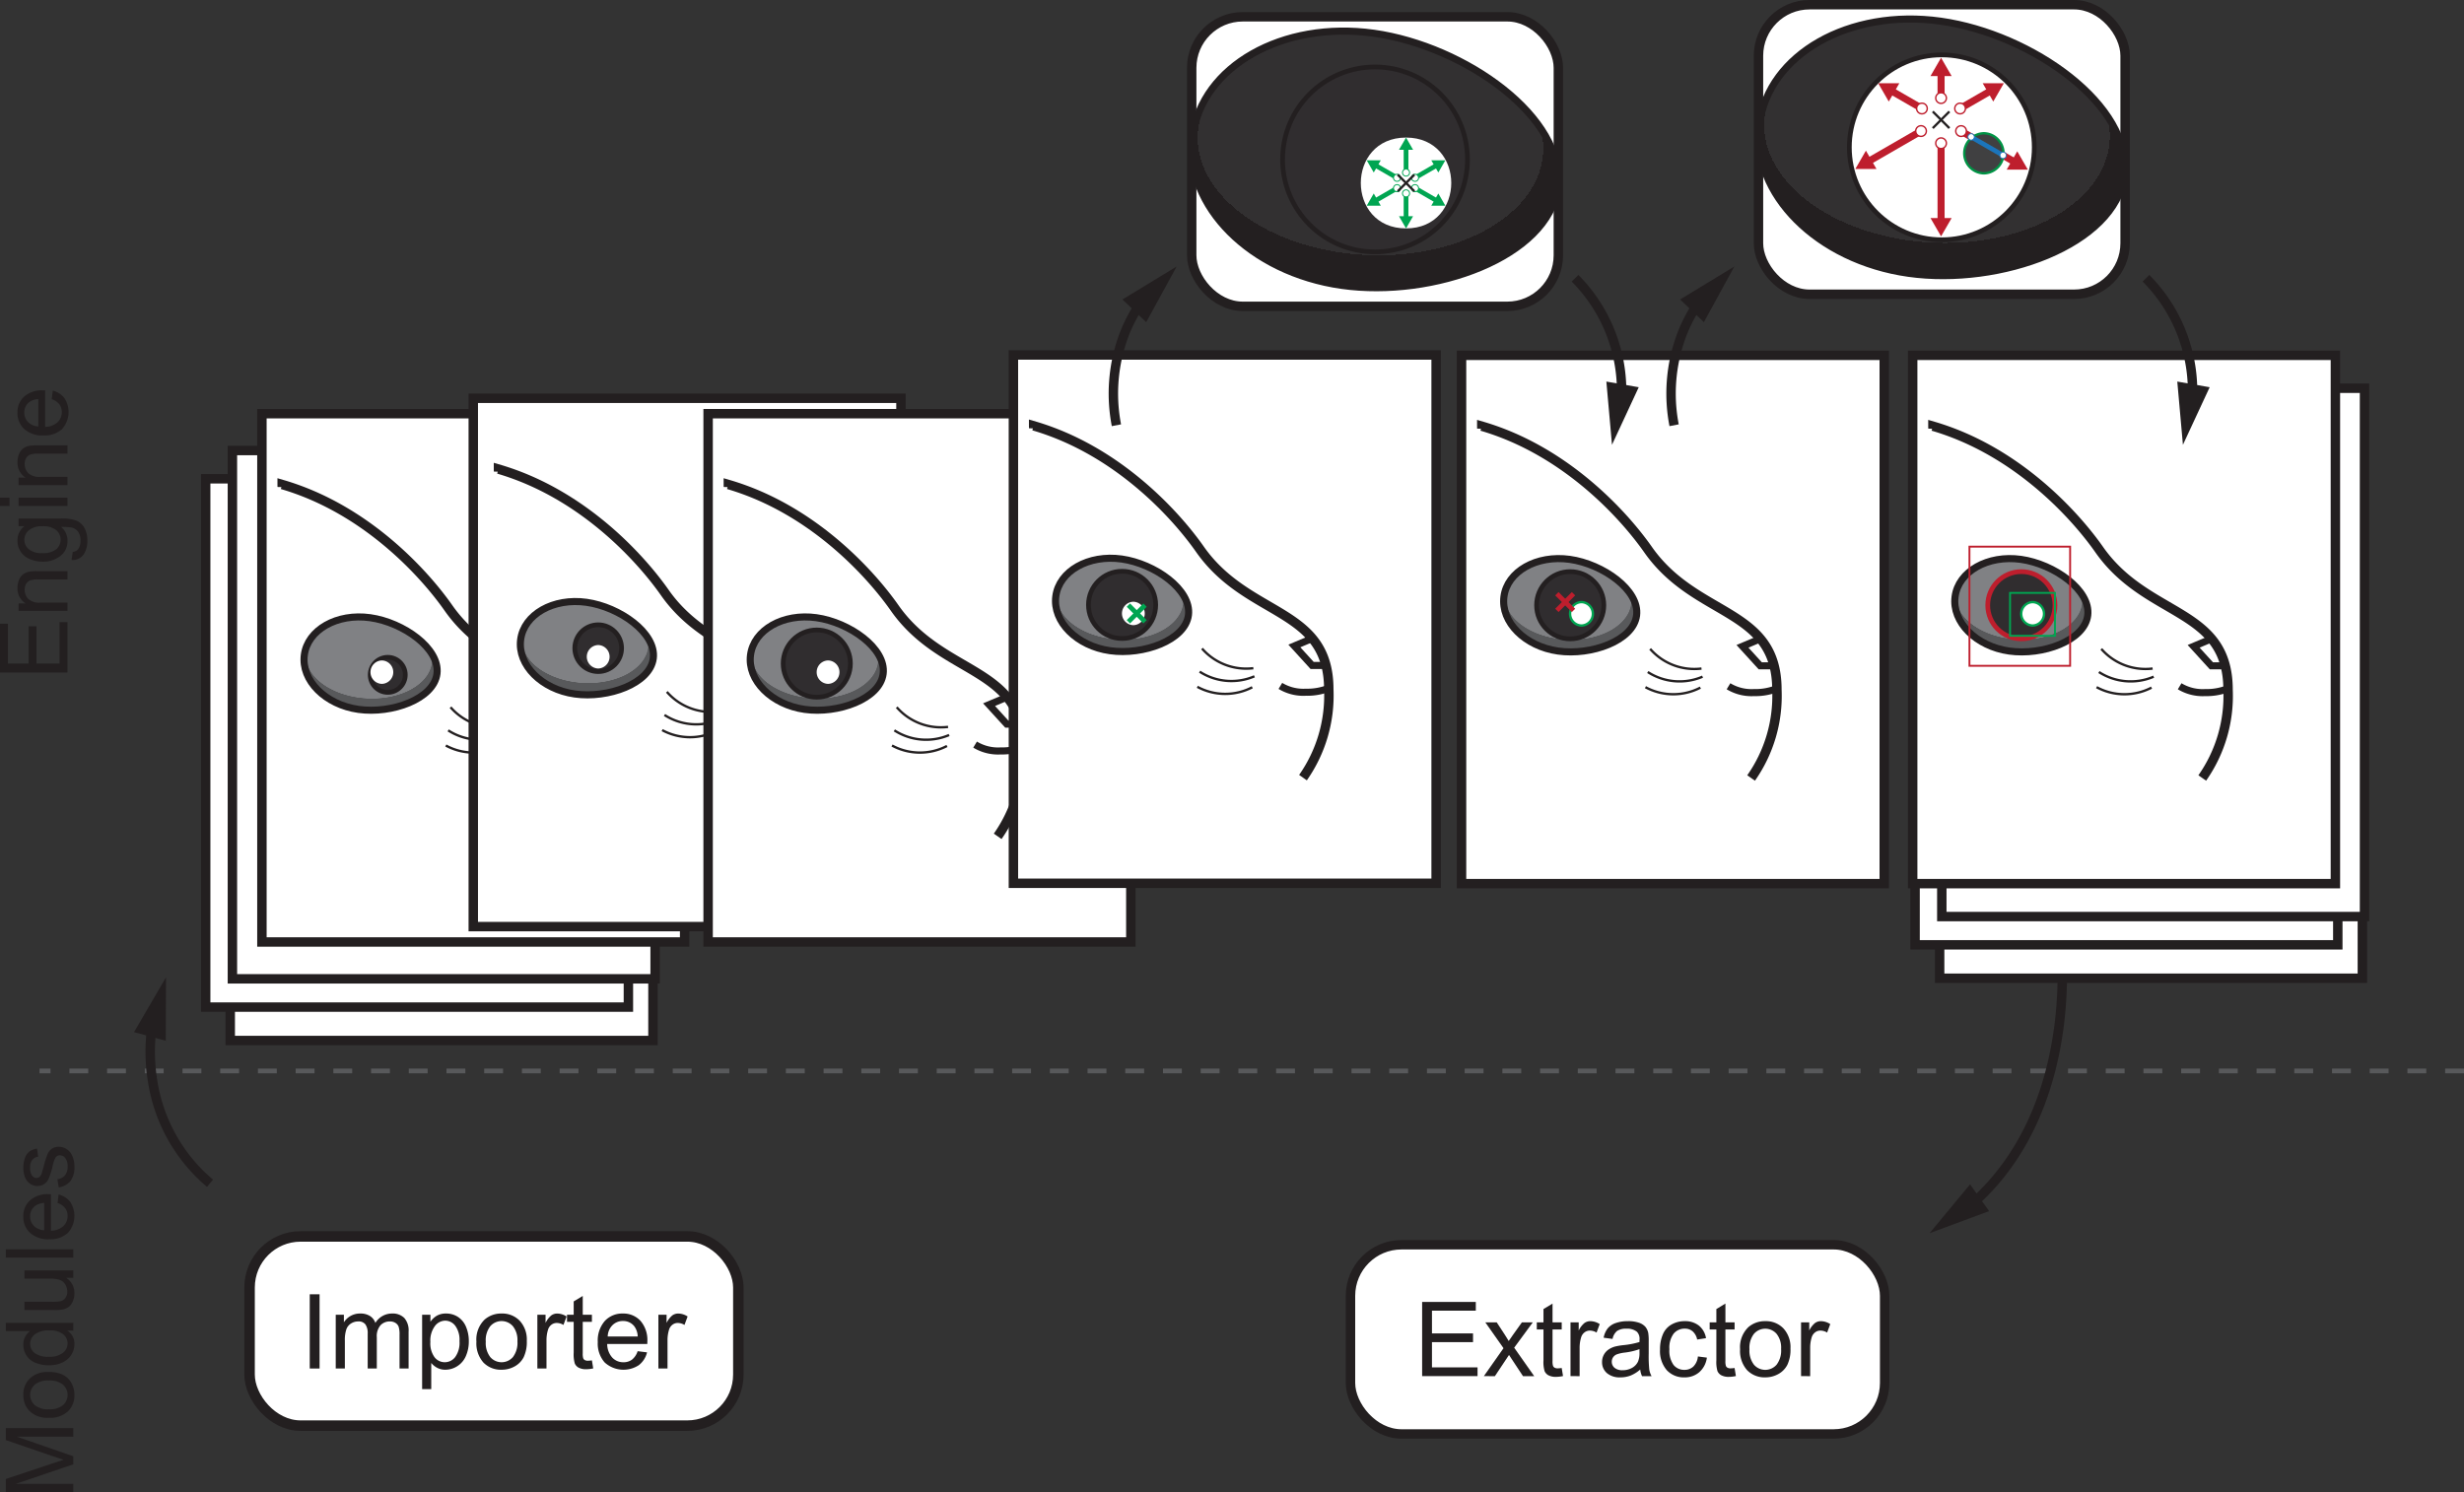 <svg xmlns="http://www.w3.org/2000/svg" xmlns:xlink="http://www.w3.org/1999/xlink" viewBox="0 0 261.36 158.327">
  <rect x="0" y="0" width="261.36" height="158.327" fill="#333333" stroke="none"/>
  <defs>
    <style>
      .cls-1, .cls-19, .cls-2, .cls-20, .cls-23, .cls-28, .cls-31, .cls-8, .cls-9 {
        fill: none;
      }

      .cls-1 {
        stroke: #58595b;
        stroke-dasharray: 2;
      }

      .cls-1, .cls-10, .cls-11, .cls-12, .cls-13, .cls-14, .cls-15, .cls-16, .cls-17, .cls-18, .cls-19, .cls-2, .cls-20, .cls-21, .cls-23, .cls-25, .cls-26, .cls-28, .cls-30, .cls-31, .cls-33, .cls-34, .cls-4, .cls-5, .cls-6, .cls-8, .cls-9 {
        stroke-miterlimit: 10;
      }

      .cls-1, .cls-13, .cls-16, .cls-18, .cls-23, .cls-26, .cls-31, .cls-6 {
        stroke-width: 0.5px;
      }

      .cls-10, .cls-11, .cls-12, .cls-14, .cls-17, .cls-2, .cls-21, .cls-25, .cls-26, .cls-33, .cls-34, .cls-4, .cls-5, .cls-6, .cls-8, .cls-9 {
        stroke: #231f20;
      }

      .cls-3 {
        fill: #231f20;
      }

      .cls-13, .cls-15, .cls-16, .cls-26, .cls-33, .cls-34, .cls-4, .cls-7 {
        fill: #fff;
      }

      .cls-10, .cls-11, .cls-12, .cls-14, .cls-17, .cls-21, .cls-25, .cls-28, .cls-5, .cls-8 {
        stroke-width: 0.75px;
      }

      .cls-5 {
        fill: url(#radial-gradient);
      }

      .cls-18, .cls-22, .cls-6 {
        fill: #302d2f;
      }

      .cls-15, .cls-30, .cls-33, .cls-9 {
        stroke-width: 0.25px;
      }

      .cls-10 {
        fill: url(#radial-gradient-2);
      }

      .cls-11 {
        fill: url(#radial-gradient-3);
      }

      .cls-12 {
        fill: url(#radial-gradient-4);
      }

      .cls-13, .cls-15, .cls-20, .cls-23 {
        stroke: #00a551;
      }

      .cls-14 {
        fill: url(#radial-gradient-5);
      }

      .cls-16, .cls-18, .cls-19, .cls-28 {
        stroke: #be1e2d;
      }

      .cls-17 {
        fill: url(#radial-gradient-6);
      }

      .cls-19, .cls-20 {
        stroke-width: 0.2px;
      }

      .cls-21 {
        fill: url(#radial-gradient-7);
      }

      .cls-24 {
        fill: #00a551;
      }

      .cls-25 {
        fill: url(#radial-gradient-8);
      }

      .cls-27, .cls-30 {
        fill: #404041;
      }

      .cls-29 {
        fill: #be1e2d;
      }

      .cls-30 {
        stroke: #009345;
      }

      .cls-31 {
        stroke: #1b75bb;
      }

      .cls-32 {
        fill: #1b75bb;
      }

      .cls-34 {
        stroke-width: 1.112px;
      }
    </style>
    <radialGradient id="radial-gradient" cx="39.154" cy="69.789" r="13.336" gradientTransform="matrix(-0.999, -0.053, 0.034, -0.647, 75.878, 116.982)" gradientUnits="userSpaceOnUse">
      <stop offset="0.5" stop-color="#808184"/>
      <stop offset="0.506" stop-color="#58595b"/>
    </radialGradient>
    <radialGradient id="radial-gradient-2" cx="62.1" cy="68.156" r="13.336" gradientTransform="matrix(-0.999, -0.053, 0.034, -0.647, 121.794, 115.5)" xlink:href="#radial-gradient"/>
    <radialGradient id="radial-gradient-3" cx="86.483" cy="69.789" r="13.336" gradientTransform="matrix(-0.999, -0.053, 0.034, -0.647, 170.47, 119.47)" xlink:href="#radial-gradient"/>
    <radialGradient id="radial-gradient-4" cx="118.865" cy="63.562" r="13.336" gradientTransform="matrix(-0.999, -0.053, 0.034, -0.647, 235.403, 110.917)" xlink:href="#radial-gradient"/>
    <radialGradient id="radial-gradient-5" cx="166.399" cy="63.6" r="13.336" gradientTransform="matrix(-0.999, -0.053, 0.034, -0.647, 330.403, 113.478)" xlink:href="#radial-gradient"/>
    <radialGradient id="radial-gradient-6" cx="214.252" cy="63.6" r="13.336" gradientTransform="matrix(-0.999, -0.053, 0.034, -0.647, 426.044, 115.994)" xlink:href="#radial-gradient"/>
    <radialGradient id="radial-gradient-7" cx="145.423" cy="15.243" r="36.673" gradientTransform="matrix(-0.999, -0.053, 0.034, -0.647, 290.127, 32.745)" gradientUnits="userSpaceOnUse">
      <stop offset="0.5" stop-color="#323031"/>
      <stop offset="0.5" stop-color="#231f20"/>
    </radialGradient>
    <radialGradient id="radial-gradient-8" cx="205.542" cy="13.962" r="36.673" gradientTransform="matrix(-0.999, -0.053, 0.034, -0.647, 410.324, 33.794)" xlink:href="#radial-gradient-7"/>
  </defs>
  <title>-1Asset 76</title>
  <g id="Layer_2" data-name="Layer 2">
    <g id="Layer_1-2" data-name="Layer 1">
      <line class="cls-1" x1="261.36" y1="113.614" x2="4.189" y2="113.614"/>
      <g>
        <path class="cls-2" d="M22.277,125.527a17.701,17.701,0,0,1-6.078-10.769,19.311,19.311,0,0,1-.063-5.98"/>
        <polygon class="cls-3" points="17.583 110.409 17.608 103.675 14.219 109.494 17.583 110.409"/>
      </g>
      <g>
        <path class="cls-2" d="M218.636,100.223c.199,2.544.954,15.001-6.416,24.3a24.329,24.329,0,0,1-3.158,3.303"/>
        <polygon class="cls-3" points="208.969 125.64 204.671 130.824 210.986 128.484 208.969 125.64"/>
      </g>
      <g>
        <rect class="cls-4" x="24.423" y="54.336" width="44.838" height="56.047"/>
        <rect class="cls-4" x="21.817" y="50.792" width="44.838" height="56.047"/>
        <rect class="cls-4" x="24.652" y="47.793" width="44.838" height="56.047"/>
      </g>
      <g>
        <rect class="cls-4" x="205.741" y="47.73" width="44.838" height="56.047"/>
        <rect class="cls-4" x="203.135" y="44.186" width="44.838" height="56.047"/>
        <rect class="cls-4" x="205.97" y="41.187" width="44.838" height="56.047"/>
      </g>
      <g>
        <rect class="cls-4" x="27.782" y="43.885" width="44.838" height="56.047"/>
        <g>
          <g>
            <path class="cls-5" d="M46.35,71.477c-.342,2.686-4.805,4.274-8.322,3.779S31.937,72.182,32.279,69.496s3.47-4.462,6.986-3.967S46.691,68.791,46.35,71.477Z"/>
            <circle class="cls-6" cx="41.13" cy="71.59" r="1.859"/>
            <path class="cls-7" d="M40.506,70.062a1.244,1.244,0,0,0,0,2.487A1.244,1.244,0,0,0,40.506,70.062Z"/>
          </g>
          <path class="cls-2" d="M58.497,88.722a15.139,15.139,0,0,0,2.737-9.352c0-8.744-8.566-7.59-13.673-14.883-2.331-3.329-8.493-10.417-17.633-13.089 0.0.093.007.182.004.277"/>
          <polyline class="cls-8" points="59.467 73.96 57.582 74.755 59.467 76.821 60.963 76.821"/>
          <path class="cls-8" d="M61.411,79.166a6.247,6.247,0,0,1-2.618.496,4.696,4.696,0,0,1-2.692-.672"/>
          <g>
            <path class="cls-9" d="M53.347,77.976a6.215,6.215,0,0,1-5.809-.494"/>
            <path class="cls-9" d="M53.118,79.136a6.215,6.215,0,0,1-5.829-.048"/>
            <path class="cls-9" d="M53.234,77.112a6.215,6.215,0,0,1-5.444-2.084"/>
          </g>
        </g>
      </g>
      <g>
        <rect class="cls-4" x="50.201" y="42.252" width="45.365" height="56.047"/>
        <g>
          <g>
            <path class="cls-10" d="M69.296,69.844c-.342,2.686-4.805,4.274-8.322,3.779s-6.091-3.074-5.749-5.76,3.47-4.462,6.986-3.967S69.637,67.158,69.296,69.844Z"/>
            <circle class="cls-6" cx="63.451" cy="68.763" r="2.481"/>
            <path class="cls-7" d="M63.451,68.429a1.244,1.244,0,0,0,0,2.487A1.244,1.244,0,0,0,63.451,68.429Z"/>
          </g>
          <path class="cls-2" d="M81.443,87.089a15.139,15.139,0,0,0,2.737-9.352c0-8.744-8.566-7.59-13.673-14.883C68.177,59.526,62.015,52.438,52.875,49.765c0.0.093.007.182.004.277"/>
          <polyline class="cls-8" points="82.413 72.328 80.528 73.122 82.413 75.188 83.909 75.188"/>
          <path class="cls-8" d="M84.357,77.534a6.247,6.247,0,0,1-2.618.496,4.696,4.696,0,0,1-2.692-.672"/>
          <g>
            <path class="cls-9" d="M76.293,76.343a6.215,6.215,0,0,1-5.809-.494"/>
            <path class="cls-9" d="M76.064,77.503a6.215,6.215,0,0,1-5.829-.048"/>
            <path class="cls-9" d="M76.179,75.479A6.215,6.215,0,0,1,70.735,73.395"/>
          </g>
        </g>
      </g>
      <g>
        <rect class="cls-4" x="75.111" y="43.885" width="44.838" height="56.047"/>
        <g>
          <g>
            <path class="cls-11" d="M93.678,71.477c-.342,2.686-4.805,4.274-8.322,3.779S79.266,72.182,79.608,69.496s3.47-4.462,6.986-3.967S94.02,68.791,93.678,71.477Z"/>
            <circle class="cls-6" cx="86.638" cy="70.396" r="3.566"/>
            <path class="cls-7" d="M87.834,70.062a1.244,1.244,0,0,0,0,2.487A1.244,1.244,0,0,0,87.834,70.062Z"/>
          </g>
          <path class="cls-2" d="M105.826,88.722a15.139,15.139,0,0,0,2.737-9.352c0-8.744-8.566-7.59-13.673-14.883-2.331-3.329-8.493-10.417-17.633-13.089 0.0.093.007.182.004.277"/>
          <polyline class="cls-8" points="106.796 73.96 104.911 74.755 106.796 76.821 108.292 76.821"/>
          <path class="cls-8" d="M108.739,79.166a6.247,6.247,0,0,1-2.618.496,4.696,4.696,0,0,1-2.692-.672"/>
          <g>
            <path class="cls-9" d="M100.675,77.976a6.215,6.215,0,0,1-5.809-.494"/>
            <path class="cls-9" d="M100.447,79.136a6.215,6.215,0,0,1-5.829-.048"/>
            <path class="cls-9" d="M100.562,77.112a6.215,6.215,0,0,1-5.444-2.084"/>
          </g>
        </g>
      </g>
      <g>
        <rect class="cls-4" x="107.494" y="37.657" width="44.838" height="56.047"/>
        <g>
          <g>
            <g>
              <path class="cls-12" d="M126.061,65.25c-.342,2.686-4.805,4.274-8.322,3.779s-6.091-3.074-5.749-5.76,3.47-4.462,6.986-3.967S126.403,62.564,126.061,65.25Z"/>
              <circle class="cls-6" cx="119.021" cy="64.169" r="3.566"/>
              <path class="cls-7" d="M120.217,63.835a1.244,1.244,0,0,0,0,2.487A1.244,1.244,0,0,0,120.217,63.835Z"/>
            </g>
            <path class="cls-2" d="M138.209,82.495a15.139,15.139,0,0,0,2.737-9.352c0-8.744-8.566-7.59-13.673-14.883-2.331-3.329-8.493-10.417-17.633-13.089 0.0.093.007.182.004.277"/>
            <polyline class="cls-8" points="139.178 67.733 137.294 68.528 139.178 70.594 140.675 70.594"/>
            <path class="cls-8" d="M141.122,72.939a6.247,6.247,0,0,1-2.618.496,4.696,4.696,0,0,1-2.692-.672"/>
            <g>
              <path class="cls-9" d="M133.058,71.748a6.215,6.215,0,0,1-5.809-.494"/>
              <path class="cls-9" d="M132.83,72.909a6.215,6.215,0,0,1-5.829-.048"/>
              <path class="cls-9" d="M132.945,70.885a6.215,6.215,0,0,1-5.444-2.084"/>
            </g>
          </g>
          <g>
            <line class="cls-13" x1="119.69" y1="64.195" x2="121.455" y2="65.961"/>
            <line class="cls-13" x1="121.455" y1="64.195" x2="119.69" y2="65.961"/>
          </g>
        </g>
      </g>
      <g>
        <rect class="cls-4" x="155.027" y="37.695" width="44.838" height="56.047"/>
        <g>
          <g>
            <path class="cls-14" d="M173.595,65.288c-.342,2.686-4.805,4.274-8.322,3.779s-6.091-3.074-5.749-5.76,3.47-4.462,6.986-3.967S173.936,62.602,173.595,65.288Z"/>
            <circle class="cls-6" cx="166.554" cy="64.207" r="3.566"/>
            <path class="cls-15" d="M167.75,63.873a1.244,1.244,0,0,0,0,2.487A1.244,1.244,0,0,0,167.75,63.873Z"/>
          </g>
          <path class="cls-2" d="M185.742,82.533a15.139,15.139,0,0,0,2.737-9.352c0-8.744-8.566-7.59-13.673-14.883-2.331-3.329-8.493-10.417-17.633-13.089 0.0.093.007.182.004.277"/>
          <polyline class="cls-8" points="186.712 67.771 184.827 68.566 186.712 70.632 188.208 70.632"/>
          <path class="cls-8" d="M188.656,72.977a6.247,6.247,0,0,1-2.618.496,4.696,4.696,0,0,1-2.692-.672"/>
          <g>
            <path class="cls-9" d="M180.592,71.787a6.215,6.215,0,0,1-5.809-.494"/>
            <path class="cls-9" d="M180.363,72.947a6.215,6.215,0,0,1-5.829-.048"/>
            <path class="cls-9" d="M180.479,70.923a6.215,6.215,0,0,1-5.444-2.084"/>
          </g>
        </g>
        <g>
          <line class="cls-16" x1="165.14" y1="62.988" x2="166.905" y2="64.754"/>
          <line class="cls-16" x1="166.905" y1="62.988" x2="165.14" y2="64.754"/>
        </g>
      </g>
      <g>
        <rect class="cls-4" x="202.881" y="37.695" width="44.838" height="56.047"/>
        <g>
          <g>
            <path class="cls-17" d="M221.448,65.288c-.342,2.686-4.805,4.274-8.322,3.779s-6.091-3.074-5.749-5.76,3.47-4.462,6.986-3.967S221.79,62.602,221.448,65.288Z"/>
            <circle class="cls-18" cx="214.408" cy="64.207" r="3.566"/>
            <path class="cls-15" d="M215.604,63.873a1.244,1.244,0,0,0,0,2.487A1.244,1.244,0,0,0,215.604,63.873Z"/>
          </g>
          <path class="cls-2" d="M233.596,82.533a15.139,15.139,0,0,0,2.737-9.352c0-8.744-8.566-7.59-13.673-14.883-2.331-3.329-8.493-10.417-17.633-13.089 0.0.093.007.182.004.277"/>
          <polyline class="cls-8" points="234.565 67.771 232.681 68.566 234.565 70.632 236.062 70.632"/>
          <path class="cls-8" d="M236.509,72.977a6.247,6.247,0,0,1-2.618.496,4.696,4.696,0,0,1-2.692-.672"/>
          <g>
            <path class="cls-9" d="M228.445,71.787a6.215,6.215,0,0,1-5.809-.494"/>
            <path class="cls-9" d="M228.217,72.947a6.215,6.215,0,0,1-5.829-.048"/>
            <path class="cls-9" d="M228.332,70.923a6.215,6.215,0,0,1-5.444-2.084"/>
          </g>
          <rect class="cls-19" x="208.903" y="57.992" width="10.678" height="12.64"/>
          <rect class="cls-20" x="213.209" y="62.897" width="4.765" height="4.554"/>
        </g>
      </g>
      <rect class="cls-4" x="126.406" y="1.781" width="38.891" height="30.716" rx="5.413"/>
      <path class="cls-21" d="M165.212,19.885c-.939,7.387-13.213,11.753-22.884,10.391S125.578,21.822,126.517,14.435,136.058,2.165,145.73,3.527,166.151,12.498,165.212,19.885Z"/>
      <circle class="cls-6" cx="145.851" cy="16.912" r="9.807"/>
      <path class="cls-7" d="M149.141,14.594c-6.391,0-6.402,9.637,0,9.637C155.532,24.231,155.542,14.594,149.141,14.594Z"/>
      <g>
        <g>
          <line class="cls-22" x1="149.141" y1="18.735" x2="149.141" y2="14.594"/>
          <g>
            <line class="cls-23" x1="149.141" y1="18.331" x2="149.141" y2="15.671"/>
            <g>
              <circle class="cls-7" cx="149.141" cy="18.309" r="0.376"/>
              <path class="cls-24" d="M149.567,18.309a.426.426,0,1,0-.426.426.427.427,0,0,0,.426-.426Zm-.752,0a.326.326,0,1,1,.326.326.326.326,0,0,1-.326-.326Z"/>
            </g>
            <polygon class="cls-24" points="149.888 15.89 149.141 14.594 148.393 15.89 149.888 15.89"/>
          </g>
        </g>
        <g>
          <line class="cls-22" x1="149.141" y1="24.231" x2="149.141" y2="20.09"/>
          <g>
            <line class="cls-23" x1="149.141" y1="23.155" x2="149.141" y2="20.495"/>
            <polygon class="cls-24" points="149.888 22.936 149.141 24.231 148.393 22.936 149.888 22.936"/>
            <g>
              <circle class="cls-7" cx="149.141" cy="20.516" r="0.376"/>
              <path class="cls-24" d="M149.567,20.516a.426.426,0,1,1-.426-.426.427.427,0,0,1,.426.426Zm-.752,0a.326.326,0,1,0,.326-.326.326.326,0,0,0-.326.326Z"/>
            </g>
          </g>
        </g>
        <g>
          <line class="cls-22" x1="148.556" y1="19.075" x2="144.968" y2="17.004"/>
          <g>
            <line class="cls-23" x1="148.205" y1="18.873" x2="145.9" y2="17.542"/>
            <g>
              <path class="cls-7" d="M148.375,18.536a.376.376,0,1,1-.514.138A.376.376,0,0,1,148.375,18.536Z"/>
              <path class="cls-24" d="M148.4,18.493a.426.426,0,1,0,.156.582.427.427,0,0,0-.156-.582Zm-.376.651a.326.326,0,1,1,.445-.119.326.326,0,0,1-.445.119C147.868,19.054,148.179,19.234,148.024,19.144Z"/>
            </g>
            <polygon class="cls-24" points="146.463 17.003 144.968 17.004 145.715 18.299 146.463 17.003"/>
          </g>
        </g>
        <g>
          <line class="cls-22" x1="153.313" y1="21.822" x2="149.723" y2="19.749"/>
          <g>
            <line class="cls-23" x1="152.381" y1="21.284" x2="150.074" y2="19.951"/>
            <polygon class="cls-24" points="152.566 20.527 153.313 21.822 151.818 21.822 152.566 20.527"/>
            <g>
              <path class="cls-7" d="M150.28,19.637a.376.376,0,1,0,.138.514A.376.376,0,0,0,150.28,19.637Z"/>
              <path class="cls-24" d="M150.305,19.593a.426.426,0,1,1-.582.156.426.426,0,0,1,.582-.156C150.509,19.711,150.102,19.476,150.305,19.593Zm-.376.651a.326.326,0,1,0-.119-.445.326.326,0,0,0,.119.445C150.085,20.334,149.773,20.155,149.929,20.244Z"/>
            </g>
          </g>
        </g>
        <g>
          <line class="cls-22" x1="148.556" y1="19.75" x2="144.968" y2="21.822"/>
          <g>
            <line class="cls-23" x1="148.206" y1="19.952" x2="145.9" y2="21.284"/>
            <g>
              <path class="cls-7" d="M147.999,19.637a.376.376,0,1,1-.138.514A.376.376,0,0,1,147.999,19.637Z"/>
              <path class="cls-24" d="M147.974,19.594a.426.426,0,1,0,.582.156.426.426,0,0,0-.582-.156C147.771,19.712,148.178,19.477,147.974,19.594Zm.376.651a.326.326,0,1,1,.119-.445.326.326,0,0,1-.119.445C148.195,20.335,148.506,20.155,148.35,20.245Z"/>
            </g>
            <polygon class="cls-24" points="145.715 20.527 144.968 21.822 146.463 21.822 145.715 20.527"/>
          </g>
        </g>
        <g>
          <line class="cls-22" x1="153.313" y1="17.004" x2="149.725" y2="19.075"/>
          <g>
            <line class="cls-23" x1="152.381" y1="17.542" x2="150.076" y2="18.873"/>
            <polygon class="cls-24" points="151.818 17.003 153.313 17.004 152.566 18.299 151.818 17.003"/>
            <g>
              <path class="cls-7" d="M149.906,18.536a.376.376,0,1,0,.514.138A.376.376,0,0,0,149.906,18.536Z"/>
              <path class="cls-24" d="M149.881,18.493a.426.426,0,1,1-.156.582.426.426,0,0,1,.156-.582C150.085,18.376,149.678,18.611,149.881,18.493Zm.376.651a.326.326,0,1,0-.445-.119.326.326,0,0,0,.445.119C150.413,19.054,150.102,19.234,150.257,19.144Z"/>
            </g>
          </g>
        </g>
      </g>
      <g>
        <path class="cls-2" d="M118.421,45.112a17.704,17.704,0,0,1,.775-9.501,16.182,16.182,0,0,1,1.871-3.57"/>
        <polygon class="cls-3" points="121.579 34.177 124.812 28.27 119.058 31.769 121.579 34.177"/>
      </g>
      <g>
        <path class="cls-2" d="M167.066,29.518a16.966,16.966,0,0,1,4.528,8.245,16.783,16.783,0,0,1,.405,4.206"/>
        <polygon class="cls-3" points="170.389 40.479 170.986 47.186 173.823 41.079 170.389 40.479"/>
      </g>
      <g>
        <path class="cls-2" d="M177.575,45.112a17.704,17.704,0,0,1,.775-9.501A16.187,16.187,0,0,1,180.22,32.041"/>
        <polygon class="cls-3" points="180.733 34.177 183.966 28.27 178.212 31.769 180.733 34.177"/>
      </g>
      <g>
        <path class="cls-2" d="M227.626,29.518a16.964,16.964,0,0,1,4.528,8.245,16.788,16.788,0,0,1,.406,4.206"/>
        <polygon class="cls-3" points="230.948 40.479 231.546 47.186 234.383 41.079 230.948 40.479"/>
      </g>
      <g>
        <path class="cls-3" d="M7.158,71.343H0V66.167H.845v4.229H3.037v-3.96H3.877v3.96H6.313V66.001H7.158Z"/>
        <path class="cls-3" d="M7.158,64.805H1.973v-.791H2.71a1.865,1.865,0,0,1-.854-1.65,2.182,2.182,0,0,1,.168-.862,1.361,1.361,0,0,1,.442-.588,1.696,1.696,0,0,1,.649-.273,5.016,5.016,0,0,1,.855-.049H7.158V61.47H4.004a2.361,2.361,0,0,0-.803.103.848.848,0,0,0-.426.364,1.16,1.16,0,0,0-.158.613,1.426,1.426,0,0,0,.356.969,1.757,1.757,0,0,0,1.353.408h2.832Z"/>
        <path class="cls-3" d="M7.588,59.405l.127-.854a.814.814,0,0,0,.576-.298,1.462,1.462,0,0,0,.244-.894,1.567,1.567,0,0,0-.244-.942,1.203,1.203,0,0,0-.684-.449,5.609,5.609,0,0,0-1.128-.063,1.809,1.809,0,0,1,.679,1.436,1.956,1.956,0,0,1-.771,1.655,2.971,2.971,0,0,1-1.851.586A3.445,3.445,0,0,1,3.166,59.312a2.147,2.147,0,0,1-.969-.779,2.106,2.106,0,0,1-.342-1.199,1.858,1.858,0,0,1,.742-1.514h-.625V55.01H6.455a4.253,4.253,0,0,1,1.717.247,1.808,1.808,0,0,1,.798.781,2.707,2.707,0,0,1,.293,1.316,2.488,2.488,0,0,1-.417,1.499A1.414,1.414,0,0,1,7.588,59.405ZM4.473,58.677a2.25,2.25,0,0,0,1.489-.405,1.337,1.337,0,0,0,.003-2.031A2.179,2.179,0,0,0,4.502,55.83a2.126,2.126,0,0,0-1.436.422,1.307,1.307,0,0,0-.483,1.018,1.271,1.271,0,0,0,.476.996A2.117,2.117,0,0,0,4.473,58.677Z"/>
        <path class="cls-3" d="M1.011,53.677H0v-.879H1.011Zm6.147,0H1.973v-.879H7.158Z"/>
        <path class="cls-3" d="M7.158,51.46H1.973v-.791H2.71a1.865,1.865,0,0,1-.854-1.65,2.183,2.183,0,0,1,.168-.862,1.361,1.361,0,0,1,.442-.588,1.696,1.696,0,0,1,.649-.273,5.016,5.016,0,0,1,.855-.049H7.158v.879H4.004a2.361,2.361,0,0,0-.803.103.848.848,0,0,0-.426.364,1.16,1.16,0,0,0-.158.613,1.426,1.426,0,0,0,.356.969,1.757,1.757,0,0,0,1.353.408h2.832Z"/>
        <path class="cls-3" d="M5.488,42.349l.112-.908a2.217,2.217,0,0,1,1.235.796,2.696,2.696,0,0,1-.262,3.289,2.737,2.737,0,0,1-1.965.667,2.865,2.865,0,0,1-2.031-.674,2.282,2.282,0,0,1-.723-1.748,2.218,2.218,0,0,1,.708-1.699,2.812,2.812,0,0,1,1.992-.659c.052,0,.13.001.234.005v3.867a1.995,1.995,0,0,0,1.309-.483,1.438,1.438,0,0,0,.454-1.084,1.347,1.347,0,0,0-.254-.825A1.682,1.682,0,0,0,5.488,42.349Zm-1.421,2.886V42.339a1.756,1.756,0,0,0-.981.332A1.346,1.346,0,0,0,2.578,43.76,1.394,1.394,0,0,0,2.983,44.778,1.606,1.606,0,0,0,4.067,45.235Z"/>
      </g>
      <g>
        <path class="cls-3" d="M7.776,158.327H.618v-1.426l5.068-1.694q.708-.234,1.06-.342-.391-.122-1.147-.381L.618,152.771v-1.274H7.776v.913H1.785l5.991,2.08v.854l-6.094,2.07H7.776Z"/>
        <path class="cls-3" d="M5.184,150.407a2.673,2.673,0,0,1-2.134-.801,2.415,2.415,0,0,1-.576-1.631,2.325,2.325,0,0,1,.701-1.748,2.664,2.664,0,0,1,1.936-.679,3.427,3.427,0,0,1,1.574.3,2.128,2.128,0,0,1,.892.874,2.54,2.54,0,0,1,.317,1.252,2.33,2.33,0,0,1-.698,1.76A2.788,2.788,0,0,1,5.184,150.407Zm0-.903a2.208,2.208,0,0,0,1.491-.435,1.446,1.446,0,0,0-.002-2.183,2.261,2.261,0,0,0-1.519-.435,2.144,2.144,0,0,0-1.458.437,1.449,1.449,0,0,0-.002,2.18A2.2,2.2,0,0,0,5.184,149.504Z"/>
        <path class="cls-3" d="M7.776,141.155h-.654a1.612,1.612,0,0,1,.771,1.45,2.036,2.036,0,0,1-.342,1.14,2.243,2.243,0,0,1-.955.806,3.297,3.297,0,0,1-1.408.286,3.685,3.685,0,0,1-1.408-.259,2.039,2.039,0,0,1-.97-.776,2.076,2.076,0,0,1-.337-1.157,1.726,1.726,0,0,1,.713-1.431H.618v-.874H7.776Zm-2.588,2.778a2.254,2.254,0,0,0,1.489-.42,1.265,1.265,0,0,0,.493-.991,1.244,1.244,0,0,0-.471-.979,2.174,2.174,0,0,0-1.438-.403,2.438,2.438,0,0,0-1.562.41,1.262,1.262,0,0,0-.498,1.011,1.217,1.217,0,0,0,.479.979A2.362,2.362,0,0,0,5.188,143.933Z"/>
        <path class="cls-3" d="M7.776,135.559H7.015a1.898,1.898,0,0,1,.879,1.645,2.096,2.096,0,0,1-.176.857,1.416,1.416,0,0,1-.441.591,1.667,1.667,0,0,1-.652.271,4.482,4.482,0,0,1-.82.054H2.591v-.879h2.876a5.139,5.139,0,0,0,.928-.054.91.91,0,0,0,.544-.352,1.083,1.083,0,0,0,.198-.664,1.449,1.449,0,0,0-.202-.742,1.13,1.13,0,0,0-.553-.491,2.762,2.762,0,0,0-1.013-.144H2.591v-.879H7.776Z"/>
        <path class="cls-3" d="M7.776,133.415H.618v-.879H7.776Z"/>
        <path class="cls-3" d="M6.106,127.624l.112-.908a2.217,2.217,0,0,1,1.235.796,2.696,2.696,0,0,1-.262,3.289,2.737,2.737,0,0,1-1.965.666,2.865,2.865,0,0,1-2.031-.674,2.282,2.282,0,0,1-.723-1.748,2.218,2.218,0,0,1,.708-1.699,2.812,2.812,0,0,1,1.992-.659c.052,0,.13.001.234.005v3.867a1.995,1.995,0,0,0,1.309-.483,1.438,1.438,0,0,0,.454-1.084,1.347,1.347,0,0,0-.254-.825A1.682,1.682,0,0,0,6.106,127.624ZM4.686,130.51v-2.896a1.756,1.756,0,0,0-.981.332,1.346,1.346,0,0,0-.508,1.089,1.394,1.394,0,0,0,.405,1.018A1.606,1.606,0,0,0,4.686,130.51Z"/>
        <path class="cls-3" d="M6.229,125.964,6.092,125.095a1.213,1.213,0,0,0,.801-.408,1.421,1.421,0,0,0,.278-.935,1.375,1.375,0,0,0-.246-.898.739.739,0,0,0-.579-.293.535.535,0,0,0-.469.259,3.799,3.799,0,0,0-.298.898,8.31,8.31,0,0,1-.422,1.34,1.282,1.282,0,0,1-1.189.759,1.336,1.336,0,0,1-.643-.159,1.428,1.428,0,0,1-.49-.432,1.806,1.806,0,0,1-.256-.559,2.647,2.647,0,0,1-.105-.759,3.002,3.002,0,0,1,.176-1.072,1.451,1.451,0,0,1,.477-.681,1.853,1.853,0,0,1,.803-.303l.117.859a.941.941,0,0,0-.625.339,1.243,1.243,0,0,0-.225.793,1.434,1.434,0,0,0,.2.864.584.584,0,0,0,.469.259.483.483,0,0,0,.308-.107.772.772,0,0,0,.234-.337q.048-.132.225-.776a10.664,10.664,0,0,1,.408-1.301,1.317,1.317,0,0,1,.461-.579,1.287,1.287,0,0,1,.752-.21,1.479,1.479,0,0,1,.828.256,1.655,1.655,0,0,1,.6.74,2.677,2.677,0,0,1,.213,1.094,2.434,2.434,0,0,1-.42,1.541A1.955,1.955,0,0,1,6.229,125.964Z"/>
      </g>
      <g>
        <rect class="cls-4" x="186.524" y="0.5" width="38.891" height="30.716" rx="5.413"/>
        <g>
          <path class="cls-25" d="M225.33,18.604c-.939,7.387-13.213,11.753-22.884,10.391s-16.75-8.454-15.81-15.841S196.177.884,205.848,2.246,226.27,11.217,225.33,18.604Z"/>
          <circle class="cls-26" cx="205.97" cy="15.63" r="9.807"/>
          <g>
            <g>
              <line class="cls-27" x1="205.892" y1="11.041" x2="205.892" y2="6.127"/>
              <g>
                <line class="cls-28" x1="205.892" y1="10.434" x2="205.892" y2="7.742"/>
                <g>
                  <path class="cls-7" d="M206.456,10.403a.564.564,0,1,1-.564-.564A.564.564,0,0,1,206.456,10.403Z"/>
                  <path class="cls-29" d="M206.531,10.403a.639.639,0,1,0-.639.639.64.64,0,0,0,.639-.639Zm-1.128,0a.489.489,0,1,1,.489.489.489.489,0,0,1-.489-.489Z"/>
                </g>
                <polygon class="cls-29" points="207.014 8.07 205.892 6.127 204.77 8.07 207.014 8.07"/>
              </g>
            </g>
            <g>
              <line class="cls-27" x1="205.892" y1="25.074" x2="205.892" y2="14.557"/>
              <g>
                <line class="cls-28" x1="205.892" y1="23.459" x2="205.892" y2="15.164"/>
                <polygon class="cls-29" points="207.014 23.131 205.892 25.074 204.77 23.131 207.014 23.131"/>
                <g>
                  <path class="cls-7" d="M206.456,15.196a.564.564,0,1,0-.564.564A.564.564,0,0,0,206.456,15.196Z"/>
                  <path class="cls-29" d="M206.531,15.196a.639.639,0,1,1-.639-.639.64.64,0,0,1,.639.639Zm-1.128,0a.489.489,0,1,0,.489-.489.489.489,0,0,0-.489.489Z"/>
                </g>
              </g>
            </g>
            <g>
              <line class="cls-27" x1="204.416" y1="11.83" x2="199.222" y2="8.831"/>
              <g>
                <line class="cls-28" x1="203.89" y1="11.526" x2="200.62" y2="9.639"/>
                <g>
                  <path class="cls-7" d="M204.144,11.022a.564.564,0,1,1-.77.206A.564.564,0,0,1,204.144,11.022Z"/>
                  <path class="cls-29" d="M204.182,10.957a.639.639,0,1,0,.234.873.64.64,0,0,0-.234-.873C203.877,10.781,204.487,11.133,204.182,10.957Zm-.564.977a.489.489,0,1,1,.668-.179.489.489,0,0,1-.668.179C203.384,11.799,203.851,12.069,203.618,11.934Z"/>
                </g>
                <polygon class="cls-29" points="201.466 8.831 199.222 8.831 200.344 10.774 201.466 8.831"/>
              </g>
            </g>
            <g>
              <line class="cls-27" x1="215.096" y1="17.996" x2="207.461" y2="13.588"/>
              <g>
                <line class="cls-28" x1="213.698" y1="17.189" x2="207.987" y2="13.892"/>
                <polygon class="cls-29" points="213.974 16.053 215.096 17.996 212.853 17.996 213.974 16.053"/>
                <g>
                  <path class="cls-7" d="M208.296,13.419a.564.564,0,1,0,.206.77A.564.564,0,0,0,208.296,13.419Z"/>
                  <path class="cls-29" d="M208.334,13.354a.639.639,0,1,1-.873.234.64.64,0,0,1,.873-.234C208.639,13.53,208.029,13.178,208.334,13.354Zm-.564.977a.489.489,0,1,0-.179-.668.489.489,0,0,0,.179.668C208.004,14.466,207.536,14.196,207.77,14.331Z"/>
                </g>
              </g>
            </g>
            <g>
              <line class="cls-27" x1="204.32" y1="13.584" x2="196.798" y2="17.926"/>
              <g>
                <line class="cls-28" x1="203.794" y1="13.887" x2="198.197" y2="17.119"/>
                <g>
                  <path class="cls-7" d="M203.484,13.415a.564.564,0,1,1-.206.77A.564.564,0,0,1,203.484,13.415Z"/>
                  <path class="cls-29" d="M203.447,13.35a.639.639,0,1,0,.873.234.64.64,0,0,0-.873-.234Zm.564.977a.489.489,0,1,1,.179-.668.489.489,0,0,1-.179.668C203.777,14.462,204.244,14.192,204.011,14.327Z"/>
                </g>
                <polygon class="cls-29" points="197.92 15.983 196.798 17.926 199.042 17.926 197.92 15.983"/>
              </g>
            </g>
            <g>
              <line class="cls-27" x1="212.551" y1="8.831" x2="207.357" y2="11.83"/>
              <g>
                <line class="cls-28" x1="211.153" y1="9.639" x2="207.883" y2="11.526"/>
                <polygon class="cls-29" points="210.307 8.831 212.551 8.831 211.429 10.774 210.307 8.831"/>
                <g>
                  <path class="cls-7" d="M207.629,11.022a.564.564,0,1,0,.77.206A.564.564,0,0,0,207.629,11.022Z"/>
                  <path class="cls-29" d="M207.591,10.957a.639.639,0,1,1-.234.873.64.64,0,0,1,.234-.873C207.896,10.781,207.286,11.133,207.591,10.957Zm.564.977a.489.489,0,1,0-.668-.179.489.489,0,0,0,.668.179C208.389,11.799,207.922,12.069,208.155,11.934Z"/>
                </g>
              </g>
            </g>
          </g>
          <path class="cls-30" d="M210.433,14.135a2.128,2.128,0,0,0,0,4.255A2.128,2.128,0,0,0,210.433,14.135Z"/>
          <g>
            <line class="cls-27" x1="212.804" y1="16.673" x2="208.749" y2="14.332"/>
            <g>
              <line class="cls-31" x1="212.489" y1="16.491" x2="209.064" y2="14.514"/>
              <g>
                <path class="cls-7" d="M212.641,16.188a.338.338,0,1,1-.462.124A.338.338,0,0,1,212.641,16.188Z"/>
                <path class="cls-32" d="M212.664,16.149a.383.383,0,1,0,.14.524.384.384,0,0,0-.14-.524C212.481,16.044,212.847,16.255,212.664,16.149Zm-.338.586a.293.293,0,1,1,.401-.107.294.294,0,0,1-.401.107Z"/>
              </g>
              <g>
                <path class="cls-7" d="M209.25,14.23a.338.338,0,1,0,.124.462A.338.338,0,0,0,209.25,14.23Z"/>
                <path class="cls-32" d="M209.272,14.191a.383.383,0,1,1-.524.14.384.384,0,0,1,.524-.14C209.455,14.297,209.089,14.086,209.272,14.191Zm-.338.586a.293.293,0,1,0-.107-.401.294.294,0,0,0,.107.401C209.074,14.858,208.794,14.696,208.934,14.777Z"/>
              </g>
            </g>
          </g>
        </g>
        <g>
          <line class="cls-33" x1="205.009" y1="11.83" x2="206.774" y2="13.595"/>
          <line class="cls-33" x1="206.774" y1="11.83" x2="205.009" y2="13.595"/>
        </g>
      </g>
      <g>
        <line class="cls-33" x1="148.258" y1="18.53" x2="150.023" y2="20.295"/>
        <line class="cls-33" x1="150.023" y1="18.53" x2="148.258" y2="20.295"/>
      </g>
      <rect class="cls-4" x="143.248" y="132.05" width="56.66" height="20.072" rx="5.413"/>
      <rect class="cls-34" x="26.473" y="131.167" width="51.844" height="20.072" rx="5.413"/>
      <g>
        <path class="cls-3" d="M32.856,145.179v-7.874h1.042v7.874Z"/>
        <path class="cls-3" d="M35.612,145.179v-5.704h.865v.8a2.037,2.037,0,0,1,.714-.674,2.009,2.009,0,0,1,1.015-.255,1.877,1.877,0,0,1,1.039.263,1.407,1.407,0,0,1,.572.736,2.048,2.048,0,0,1,1.762-.999,1.737,1.737,0,0,1,1.305.47,2.01,2.01,0,0,1,.457,1.448v3.916h-.961v-3.593a2.638,2.638,0,0,0-.094-.835.809.809,0,0,0-.341-.411,1.063,1.063,0,0,0-.58-.156,1.349,1.349,0,0,0-.999.4,1.76,1.76,0,0,0-.397,1.281v3.314h-.967v-3.706a1.629,1.629,0,0,0-.236-.967.895.895,0,0,0-.773-.322,1.409,1.409,0,0,0-.755.215,1.22,1.22,0,0,0-.502.628,3.535,3.535,0,0,0-.156,1.192v2.959Z"/>
        <path class="cls-3" d="M44.775,147.365v-7.89h.881v.741a2.165,2.165,0,0,1,.704-.652,1.927,1.927,0,0,1,.951-.218,2.256,2.256,0,0,1,1.289.376,2.308,2.308,0,0,1,.843,1.061,3.873,3.873,0,0,1,.285,1.501,3.824,3.824,0,0,1-.314,1.577,2.377,2.377,0,0,1-.913,1.074,2.348,2.348,0,0,1-1.26.373,1.816,1.816,0,0,1-.867-.204,1.975,1.975,0,0,1-.631-.516v2.777Zm.875-5.006a2.481,2.481,0,0,0,.446,1.627,1.367,1.367,0,0,0,1.08.526,1.397,1.397,0,0,0,1.104-.545,2.585,2.585,0,0,0,.459-1.689,2.518,2.518,0,0,0-.449-1.633,1.349,1.349,0,0,0-1.071-.542,1.391,1.391,0,0,0-1.093.578A2.58,2.58,0,0,0,45.65,142.36Z"/>
        <path class="cls-3" d="M50.533,142.327a2.94,2.94,0,0,1,.881-2.347,2.655,2.655,0,0,1,1.794-.634,2.559,2.559,0,0,1,1.923.771,2.934,2.934,0,0,1,.747,2.13,3.769,3.769,0,0,1-.331,1.732,2.338,2.338,0,0,1-.961.98,2.799,2.799,0,0,1-1.378.349,2.565,2.565,0,0,1-1.937-.768A3.069,3.069,0,0,1,50.533,142.327Zm.994,0a2.43,2.43,0,0,0,.478,1.641,1.592,1.592,0,0,0,2.401-.003,2.486,2.486,0,0,0,.478-1.67,2.356,2.356,0,0,0-.48-1.603,1.594,1.594,0,0,0-2.398-.003A2.418,2.418,0,0,0,51.526,142.327Z"/>
        <path class="cls-3" d="M56.999,145.179v-5.704h.87V140.34a2.366,2.366,0,0,1,.615-.8,1.075,1.075,0,0,1,.621-.193,1.887,1.887,0,0,1,.994.312l-.333.897a1.383,1.383,0,0,0-.709-.209.922.922,0,0,0-.569.19,1.035,1.035,0,0,0-.36.529,3.766,3.766,0,0,0-.161,1.128v2.986Z"/>
        <path class="cls-3" d="M62.784,144.315l.14.854a3.596,3.596,0,0,1-.73.086,1.655,1.655,0,0,1-.816-.167.93.93,0,0,1-.408-.438,3.464,3.464,0,0,1-.118-1.141V140.227h-.709v-.752h.709v-1.413l.961-.58v1.993h.972v.752H61.812v3.335a1.676,1.676,0,0,0,.051.532.402.402,0,0,0,.166.188.647.647,0,0,0,.331.07A3.17,3.17,0,0,0,62.784,144.315Z"/>
        <path class="cls-3" d="M67.634,143.342l.999.124a2.438,2.438,0,0,1-.875,1.359,2.967,2.967,0,0,1-3.618-.287,3.015,3.015,0,0,1-.733-2.162,3.152,3.152,0,0,1,.741-2.234,2.51,2.51,0,0,1,1.923-.795,2.439,2.439,0,0,1,1.869.779,3.094,3.094,0,0,1,.725,2.191c0,.057-.002.143-.005.258H64.406a2.191,2.191,0,0,0,.532,1.439,1.583,1.583,0,0,0,1.192.5,1.48,1.48,0,0,0,.908-.279A1.855,1.855,0,0,0,67.634,143.342Zm-3.174-1.563h3.185a1.93,1.93,0,0,0-.365-1.08,1.481,1.481,0,0,0-1.198-.559,1.534,1.534,0,0,0-1.12.446A1.765,1.765,0,0,0,64.46,141.779Z"/>
        <path class="cls-3" d="M69.836,145.179v-5.704h.87V140.34a2.366,2.366,0,0,1,.615-.8,1.075,1.075,0,0,1,.621-.193,1.887,1.887,0,0,1,.994.312l-.333.897a1.383,1.383,0,0,0-.709-.209.921.921,0,0,0-.569.19,1.035,1.035,0,0,0-.36.529,3.766,3.766,0,0,0-.161,1.128v2.986Z"/>
      </g>
      <g>
        <path class="cls-3" d="M150.848,145.988v-7.874h5.693v.929H151.891v2.412h4.355v.924H151.891v2.68h4.834v.929Z"/>
        <path class="cls-3" d="M157.395,145.988l2.084-2.965-1.928-2.739h1.209l.875,1.337c.165.254.297.467.397.639.157-.236.303-.446.435-.628l.962-1.348h1.155l-1.972,2.686,2.122,3.019h-1.188l-1.171-1.772-.312-.478-1.498,2.25Z"/>
        <path class="cls-3" d="M165.651,145.124l.14.854a3.601,3.601,0,0,1-.73.086,1.656,1.656,0,0,1-.816-.167.932.932,0,0,1-.408-.438,3.45,3.45,0,0,1-.118-1.141v-3.282h-.709v-.752h.709v-1.413l.961-.58v1.993h.973v.752h-.973v3.335a1.671,1.671,0,0,0,.052.532.402.402,0,0,0,.166.188.647.647,0,0,0,.331.07A3.171,3.171,0,0,0,165.651,145.124Z"/>
        <path class="cls-3" d="M166.586,145.988v-5.704h.869v.865a2.372,2.372,0,0,1,.615-.8,1.075,1.075,0,0,1,.621-.193,1.888,1.888,0,0,1,.993.312l-.333.897a1.383,1.383,0,0,0-.709-.209.922.922,0,0,0-.569.19,1.041,1.041,0,0,0-.36.529,3.766,3.766,0,0,0-.16,1.128v2.986Z"/>
        <path class="cls-3" d="M173.982,145.285a3.615,3.615,0,0,1-1.034.645,2.982,2.982,0,0,1-1.065.188,2.077,2.077,0,0,1-1.445-.459,1.516,1.516,0,0,1-.505-1.174,1.587,1.587,0,0,1,.69-1.321,2.353,2.353,0,0,1,.695-.317,6.848,6.848,0,0,1,.859-.145,8.866,8.866,0,0,0,1.725-.333c.003-.132.005-.217.005-.252a1.064,1.064,0,0,0-.274-.833,1.615,1.615,0,0,0-1.101-.328,1.708,1.708,0,0,0-1.007.239,1.459,1.459,0,0,0-.48.846l-.945-.129a2.334,2.334,0,0,1,.424-.98,1.865,1.865,0,0,1,.854-.575,3.828,3.828,0,0,1,1.295-.201,3.425,3.425,0,0,1,1.188.172,1.568,1.568,0,0,1,.671.433,1.517,1.517,0,0,1,.301.658,5.459,5.459,0,0,1,.048.892v1.289a13.662,13.662,0,0,0,.062,1.706,2.139,2.139,0,0,0,.244.685h-1.01A2.037,2.037,0,0,1,173.982,145.285Zm-.08-2.159a7.109,7.109,0,0,1-1.58.365,3.647,3.647,0,0,0-.843.193.844.844,0,0,0-.382.314.832.832,0,0,0-.134.459.823.823,0,0,0,.293.645,1.259,1.259,0,0,0,.856.258,1.997,1.997,0,0,0,.994-.245,1.506,1.506,0,0,0,.639-.668,2.339,2.339,0,0,0,.156-.967Z"/>
        <path class="cls-3" d="M180.1,143.899l.951.124a2.472,2.472,0,0,1-.798,1.539,2.327,2.327,0,0,1-1.577.556,2.447,2.447,0,0,1-1.882-.766,3.103,3.103,0,0,1-.712-2.194,3.955,3.955,0,0,1,.307-1.617,2.128,2.128,0,0,1,.932-1.039,2.759,2.759,0,0,1,1.361-.347,2.367,2.367,0,0,1,1.52.47,2.155,2.155,0,0,1,.758,1.335l-.939.145a1.562,1.562,0,0,0-.476-.865,1.232,1.232,0,0,0-.825-.29,1.502,1.502,0,0,0-1.187.523,2.486,2.486,0,0,0-.456,1.657,2.574,2.574,0,0,0,.439,1.67,1.436,1.436,0,0,0,1.15.521,1.353,1.353,0,0,0,.95-.349A1.737,1.737,0,0,0,180.1,143.899Z"/>
        <path class="cls-3" d="M183.989,145.124l.14.854a3.601,3.601,0,0,1-.73.086,1.656,1.656,0,0,1-.816-.167.932.932,0,0,1-.408-.438,3.45,3.45,0,0,1-.118-1.141v-3.282h-.709v-.752h.709v-1.413l.961-.58v1.993h.973v.752H183.016v3.335a1.671,1.671,0,0,0,.052.532.402.402,0,0,0,.166.188.647.647,0,0,0,.331.07A3.171,3.171,0,0,0,183.989,145.124Z"/>
        <path class="cls-3" d="M184.574,143.136a2.941,2.941,0,0,1,.881-2.347,2.655,2.655,0,0,1,1.794-.634,2.56,2.56,0,0,1,1.923.771,2.932,2.932,0,0,1,.746,2.13,3.769,3.769,0,0,1-.33,1.732,2.336,2.336,0,0,1-.961.98,2.798,2.798,0,0,1-1.378.349,2.563,2.563,0,0,1-1.937-.768A3.069,3.069,0,0,1,184.574,143.136Zm.994,0a2.433,2.433,0,0,0,.478,1.641,1.592,1.592,0,0,0,2.401-.003,2.489,2.489,0,0,0,.478-1.67,2.356,2.356,0,0,0-.48-1.603,1.594,1.594,0,0,0-2.398-.003A2.421,2.421,0,0,0,185.568,143.136Z"/>
        <path class="cls-3" d="M191.041,145.988v-5.704h.869v.865a2.373,2.373,0,0,1,.615-.8,1.075,1.075,0,0,1,.621-.193,1.888,1.888,0,0,1,.993.312l-.333.897a1.383,1.383,0,0,0-.709-.209.922.922,0,0,0-.569.19,1.041,1.041,0,0,0-.36.529,3.766,3.766,0,0,0-.16,1.128v2.986Z"/>
      </g>
    </g>
  </g>
</svg>
